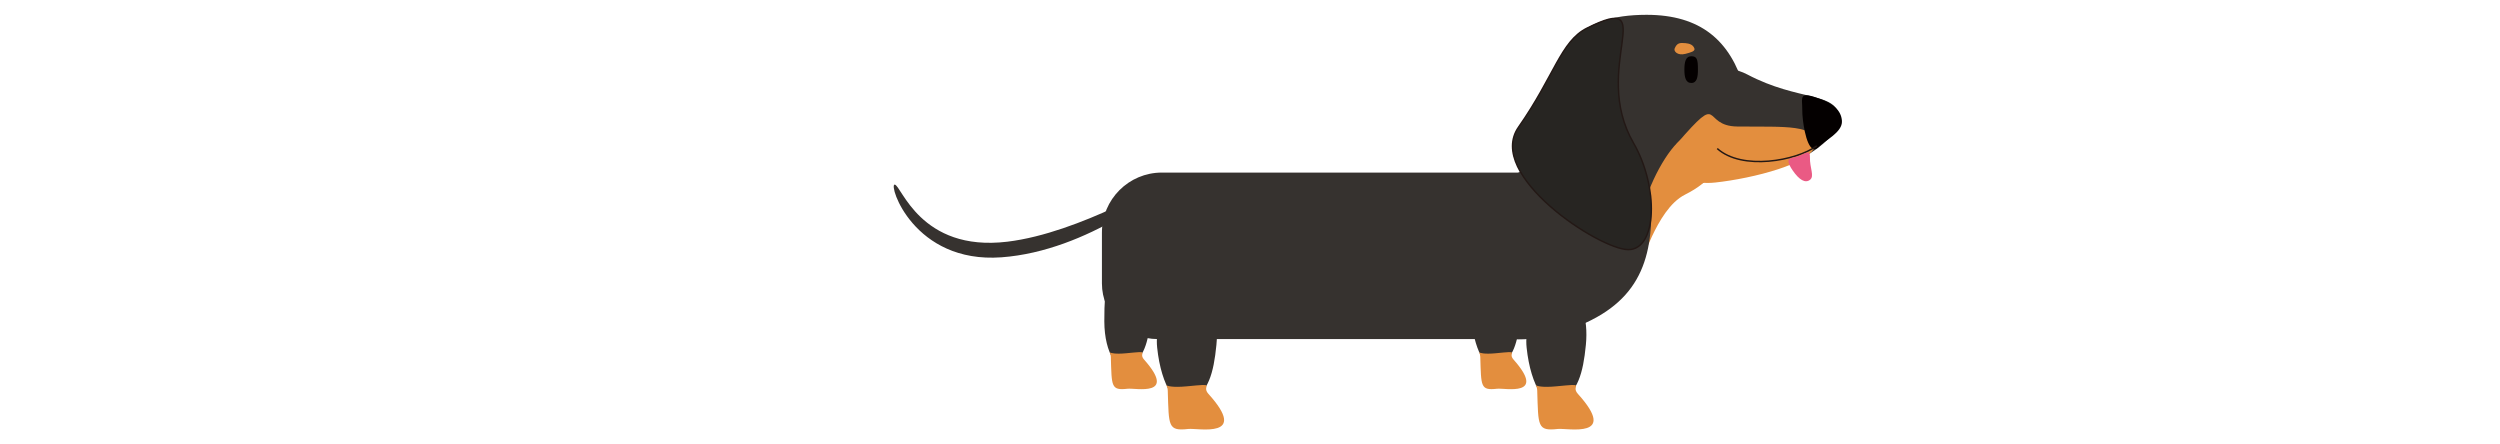 <?xml version="1.0" encoding="UTF-8"?>
<svg xmlns="http://www.w3.org/2000/svg" viewBox="0 0 844 150">
  <defs>
    <style>
      .cls-1 {
        fill: #040000;
      }

      .cls-2 {
        fill: #ea5a84;
      }

      .cls-3 {
        fill: #e38e3e;
      }

      .cls-4 {
        fill: #36322f;
      }

      .cls-5 {
        fill: #272522;
      }

      .cls-5, .cls-6 {
        stroke: #231815;
        stroke-miterlimit: 10;
        stroke-width: .5px;
      }

      .cls-6 {
        fill: none;
      }
    </style>
  </defs>
  <g id="_몸통" data-name="몸통">
    <path class="cls-4" d="m373.57,58.25h124.67c10.38,0,18.8,8.42,18.8,18.8v17.18c0,11.16-9.06,20.23-20.23,20.23h-123.25c-.86,0-1.57-.7-1.57-1.57v-53.08c0-.86.7-1.57,1.57-1.57Z" transform="translate(889.05 172.72) rotate(-180)"/>
  </g>
  <g id="_앞다리" data-name="앞다리">
    <g>
      <path class="cls-4" d="m515.39,117.38c1.42,13.41,6.8,20.79,11.22,18.32,6.02-3.36,7.84-9.62,8.78-19.25.9-9.23-1.68-16.55-6.62-17.6-5.28-1.12-14.61,6.95-13.38,18.53Z"/>
      <path class="cls-3" d="m518.97,132.1c.38,11.73,0,13.5,6.91,12.72,3.29-.37,20.68,3.49,6.82-11.84-2.7-2.99,3.37-3.57-7.36-2.55-9.52.91-6.49-2.35-6.36,1.66Z"/>
    </g>
    <g>
      <path class="cls-4" d="m496.82,108.39c1.16,11.16,5.56,17.31,9.17,15.25,4.92-2.8,6.4-8.01,7.17-16.03.74-7.68-1.37-13.78-5.41-14.65-4.32-.94-11.94,5.78-10.93,15.43Z"/>
      <path class="cls-3" d="m499.75,120.65c.31,9.77,0,11.24,5.64,10.59,2.69-.31,16.9,2.91,5.57-9.86-2.21-2.49,2.75-2.97-6.01-2.12-7.78.75-5.31-1.96-5.2,1.38Z"/>
    </g>
  </g>
  <g id="_뒷다리" data-name="뒷다리">
    <g>
      <path class="cls-4" d="m390.66,117.38c1.42,13.41,6.8,20.79,11.22,18.32,6.02-3.36,7.84-9.62,8.78-19.25s-1.68-16.55-6.62-17.6c-5.28-1.12-14.61,6.95-13.38,18.53Z"/>
      <path class="cls-3" d="m394.24,132.1c.38,11.73,0,13.5,6.91,12.72,3.29-.37,20.68,3.49,6.82-11.84-2.7-2.99,3.37-3.57-7.36-2.55-9.52.91-6.49-2.35-6.36,1.66Z"/>
    </g>
    <g>
      <path class="cls-4" d="m372.82,108.48c.04,11.22,4.83,17.22,8.44,15.17,4.92-2.8,6.4-8.01,7.17-16.03.74-7.68-1.37-13.78-5.41-14.65-4.32-.94-10.29-10.18-10.2,15.51Z"/>
      <path class="cls-3" d="m375.02,120.65c.31,9.77,0,11.24,5.64,10.59,2.69-.31,16.9,2.91,5.57-9.86-2.21-2.49,2.75-2.97-6.01-2.12-7.78.75-5.31-1.96-5.2,1.38Z"/>
    </g>
  </g>
  <g id="_꼬리" data-name="꼬리">
    <path class="cls-4" d="m302.03,62.32c-2.12.01,6.41,26.7,36.04,24.55,29.47-2.14,55.8-24.14,55.8-25.28s-29.02,17.02-53.8,20.01c-29.5,3.56-35.83-19.29-38.04-19.28Z"/>
  </g>
  <g id="_머리" data-name="머리">
    <g>
      <g>
        <path class="cls-4" d="m522.89,29.74c-5.13,19.32,14.71,37.95,32.93,37.95,18.22,0,39.01-17.41,33.05-37.95-4.67-16.08-14.77-24.74-32.99-24.74-23.54,0-29.48,11.54-32.99,24.74Z"/>
        <path class="cls-4" d="m551.71,39.64c0,6.6,15.5,19.35,34.62,19.35s35.33-12.79,34.62-19.35c-.95-8.8-13.56-5.28-31.04-14.49-15.09-7.95-38.2,7.89-38.2,14.49Z"/>
      </g>
      <g>
        <path class="cls-3" d="m566.15,48.45c-2.74,3.17-1.78,14.75,12.92,13.17,12.73-1.37,32.88-6.49,33.62-12.56.88-7.2-9.8-6.18-26.16-6.35-12.39-.13-4.71-12.39-20.38,5.74Z"/>
        <path class="cls-3" d="m568.86,65.71c17.96-9.03,7.49-18.11,2.99-19.94-4.18-1.7-11.23,8.42-15.18,18.57-2.44,6.29-2.4,10.82-2.4,20.77,0,6.51,4.34-14.25,14.59-19.4Z"/>
      </g>
      <path class="cls-1" d="m608.45,37.19c-.04,3.1,1.15,11.98,3.61,13.07.57.25,1.2.09,1.91-.66,2.03-2.15,8.11-4.91,7.87-8.76-.23-3.7-3.19-5.85-6.9-7.27-8.08-3.1-6.43-.68-6.49,3.62Z"/>
      <path class="cls-4" d="m491.43,62.6c-18.62.89-12.47,62.88,33.04,50.26,26.05-7.23,33.03-21.21,33.03-41.39,0-18.64-14.35-40.29-30.27-28.06-8.3,6.38-5.16,17.72-35.81,19.19Z"/>
      <path class="cls-1" d="m568.65,23.5c0,2.49.4,4.51,2.33,4.51s2.24-2.02,2.24-4.51c0-3.47-.31-4.51-2.24-4.51s-2.33,2.02-2.33,4.51Z"/>
      <path class="cls-3" d="m565.36,16.37c-.38.91.93,2.52,3.68,1.8,1.78-.47,3.32-.88,2.99-1.81-.43-1.21-1.56-1.65-2.99-1.79-2.02-.2-2.91-.03-3.68,1.8Z"/>
      <path class="cls-6" d="m613.35,49.24c-6.87,5.04-25.26,8.44-33.61.91"/>
    </g>
  </g>
  <g id="_귀" data-name="귀">
    <path class="cls-5" d="m512.68,42.9c-11.29,16.12,27.28,41.37,37.04,41.37,9.76,0,10.31-21.19,1.76-35.97-14.74-25.48,9.6-51.46-15.74-38.78-8.83,4.42-10.95,16.07-23.06,33.38Z"/>
  </g>
  <g id="_혓바닥" data-name="혓바닥">
    <path class="cls-2" d="m605.21,57.54c2.17,3.16,4.23,4.42,5.84,3.17s-.1-3.88-.02-7.71c.05-2.28-.94-1.58-3.72-.35-2.15.95-5.43.04-2.1,4.89Z"/>
  </g>
</svg>